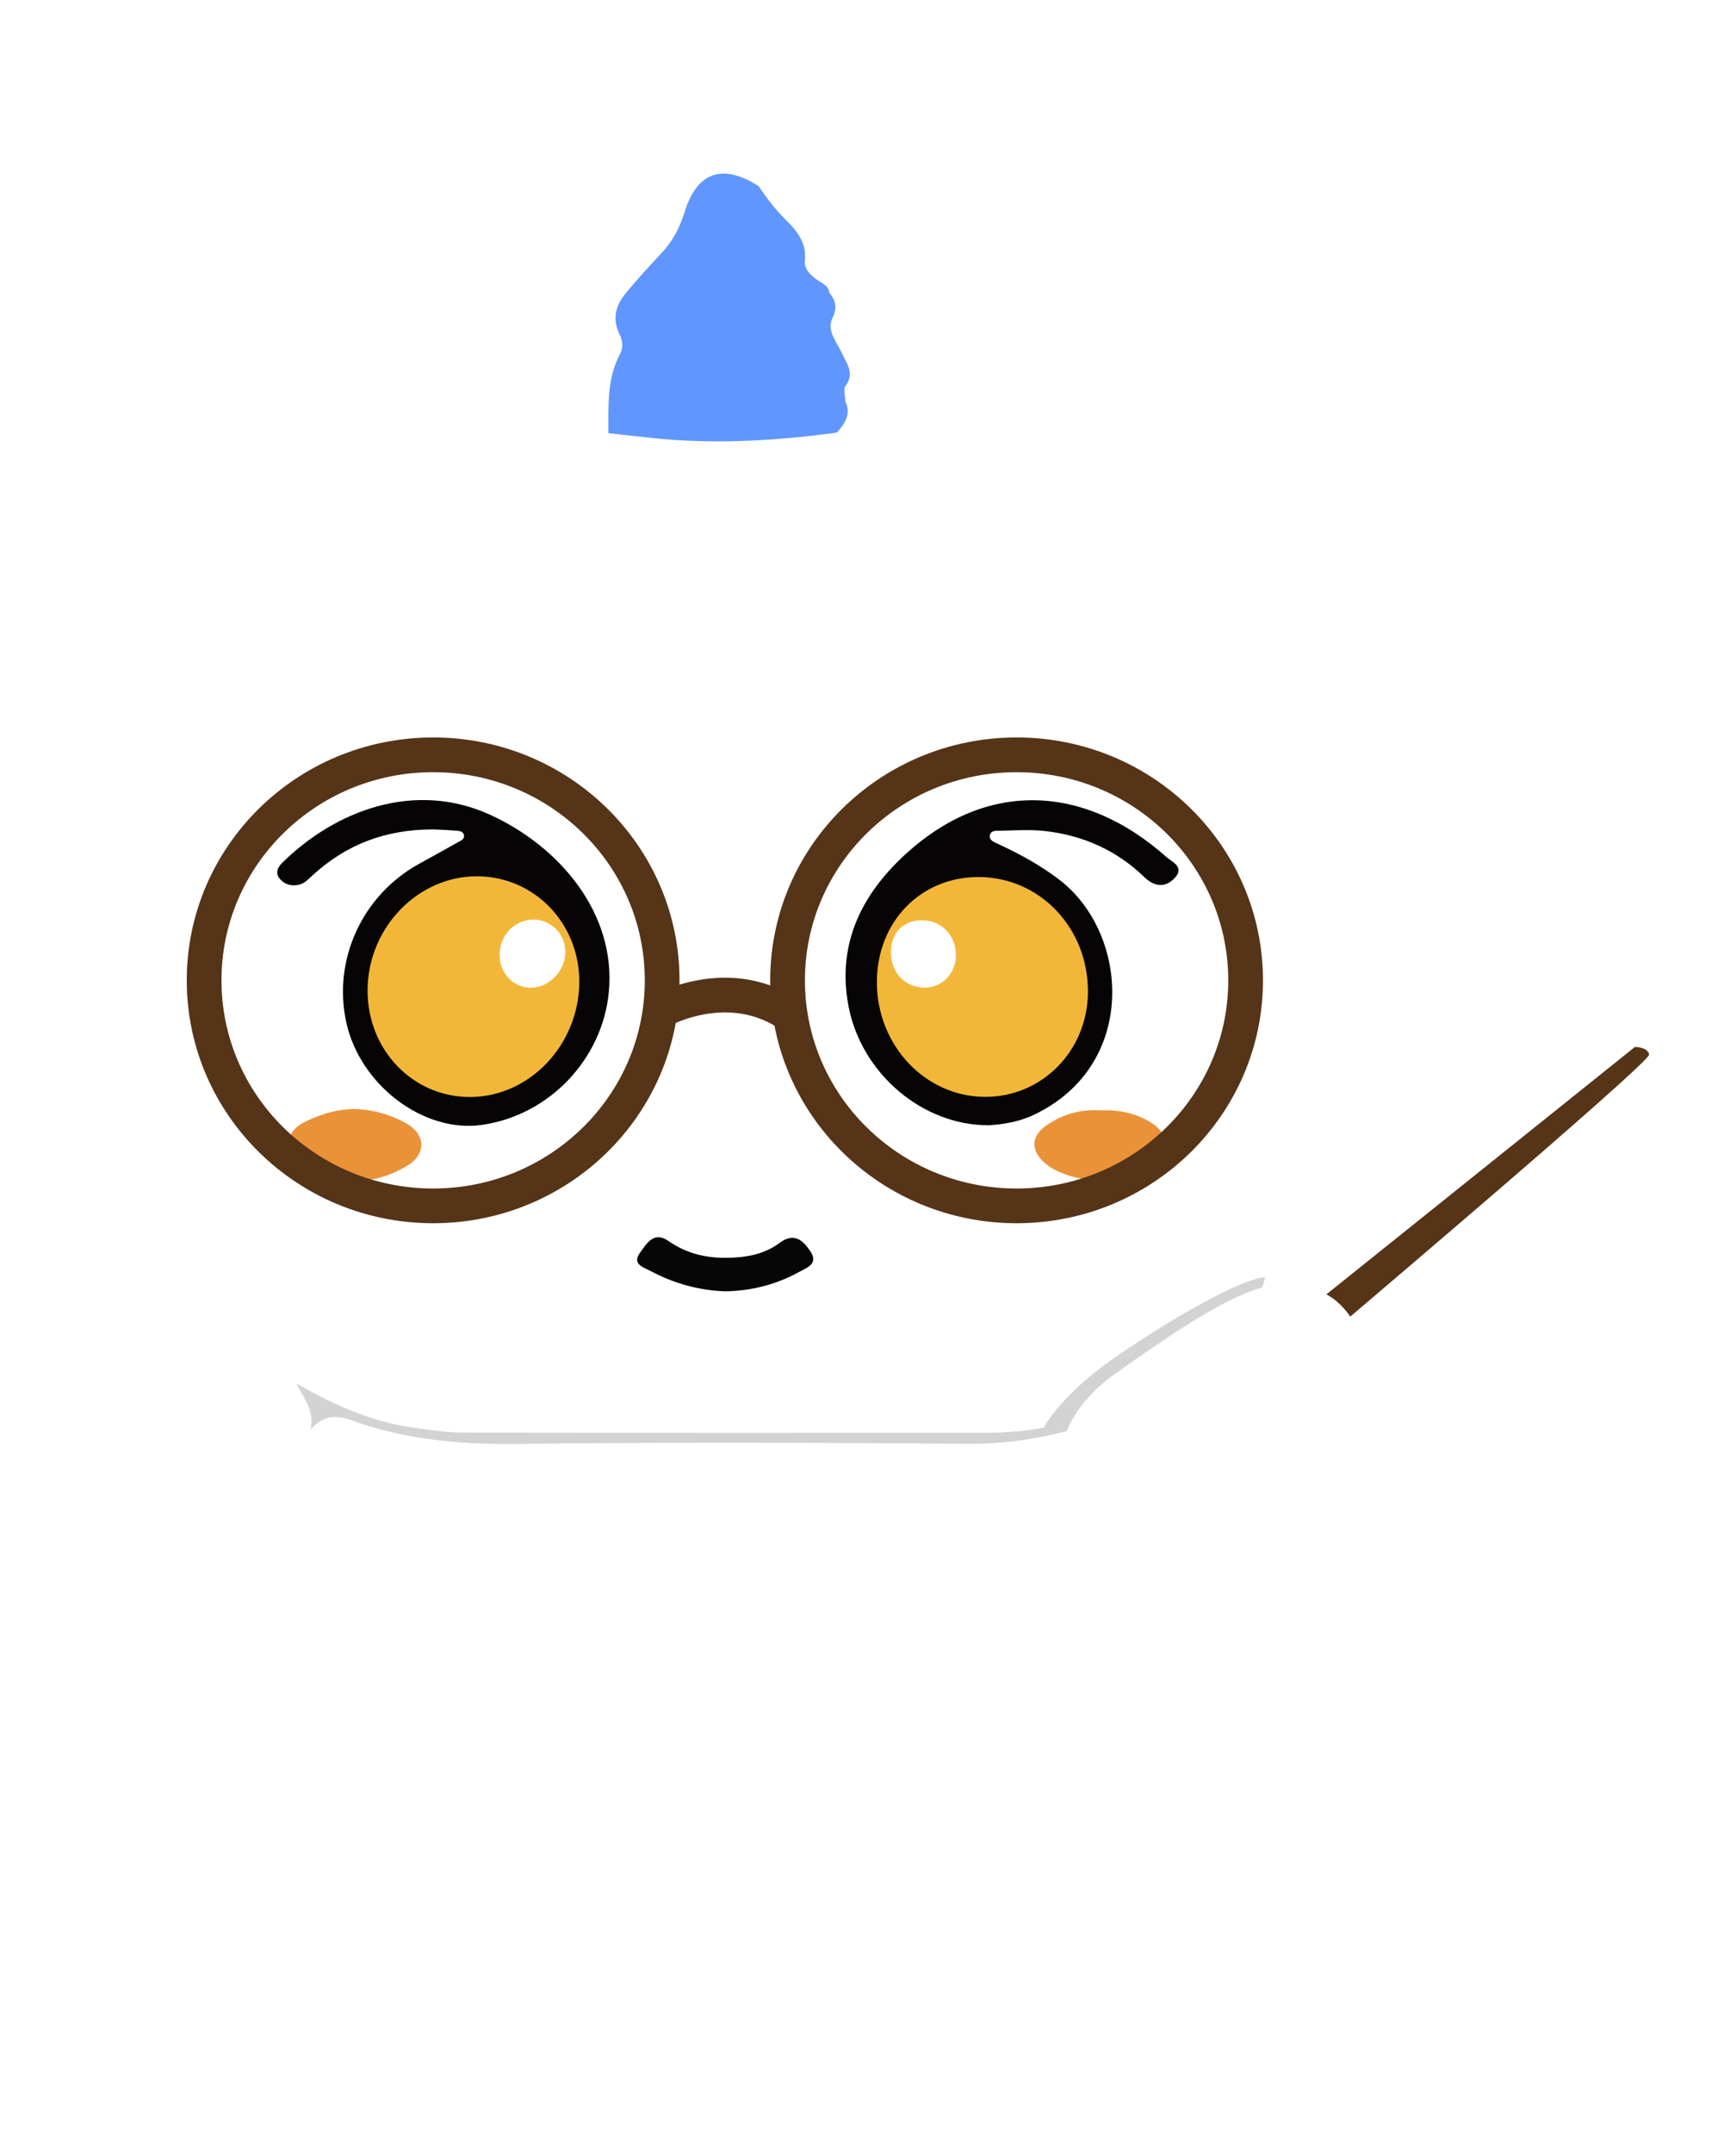<svg width="200" height="248" viewBox="0 0 200 248" fill="none" xmlns="http://www.w3.org/2000/svg">
<g filter="url(#filter0_d_663_200)">
<path d="M128.004 132.95L168.348 100.598C168.348 100.598 169.803 100.581 169.997 101.464C170.196 102.347 131.599 135.017 131.599 135.017C131.599 135.017 128.868 135.082 128.004 132.95Z" fill="#553418"/>
<path d="M127.756 119.809C127.611 120.891 127.467 121.973 127.322 123.06C126.421 126.913 124.227 130.021 121.504 132.82C119.309 134.716 117.119 136.608 114.925 138.504C108.974 143.642 101.772 145.522 94.143 145.587C73.911 145.754 53.675 145.677 33.443 145.62C27.732 145.603 22.302 144.183 17.169 141.706C15.983 141.132 14.946 140.367 14.115 139.346C10.702 136.937 7.557 134.26 4.888 131.03C0.193 125.338 -0.848 118.885 0.615 111.928C1.867 105.972 1.594 100.044 1.028 94.039C0.619 89.698 -0.022 85.324 0.788 80.906C1.14 79.002 0.962 76.98 0.85 75.023C0.751 73.237 1.317 71.544 1.334 69.787C2.788 66.52 3.784 63.086 5.396 59.868C10.024 50.632 16.351 42.927 25.525 37.735C32.104 34.013 39.112 31.425 46.612 30.127C47.786 29.924 48.931 29.973 50.092 29.899C51.964 29.134 53.877 29.667 55.741 29.83C62.452 30.416 69.122 30.017 75.791 29.354C78.891 28.467 81.787 29.708 84.639 30.44C91.936 32.316 98.957 34.989 105.214 39.249C109.222 41.975 112.917 45.091 115.743 49.074C116.152 49.611 116.557 50.144 116.966 50.681C121.896 56.438 124.917 63.172 126.62 70.393C128.244 77.265 128.43 84.324 127.442 91.321C126.463 98.262 126.272 105.13 127.859 112.006C128.454 114.585 128.421 117.213 127.756 119.809Z" fill="white"/>
<path d="M104.202 184.149C102.85 188.022 101.578 191.911 100.825 195.947C100.755 196.334 100.726 196.749 100.487 197.099C99.925 199.125 99.363 201.155 98.796 203.181C98.272 204.548 97.846 205.952 97.189 207.266C96.16 210.525 94.647 213.466 91.226 214.833C89.395 215.566 87.474 216.2 85.531 216.514C81.374 217.185 77.225 216.912 73.147 215.765C71.093 215.187 69.936 213.836 69.423 211.851C68.903 209.825 68.25 207.823 67.874 205.773C67.684 204.735 67.332 204.332 66.316 204.438C66.043 204.467 65.766 204.438 65.489 204.442C63.7 204.459 61.456 203.844 60.262 204.682C59.2 205.427 59.27 207.774 58.894 209.426C57.361 216.147 56.022 216.062 49.29 216.937C44.675 217.535 40.129 216.668 35.852 214.727C33.538 213.678 32.067 211.912 31.182 209.585C27.98 201.167 25.901 192.412 23.256 183.823C22.719 182.078 22.314 181.883 20.508 182.46C16.682 183.681 13.182 182.326 10.161 179.97C6.19 176.87 5.512 172.7 6.066 167.936C6.714 162.329 8.285 157.093 11.103 152.219C12.219 150.291 13.508 148.452 14.773 146.613C15.202 145.99 15.636 145.396 15.768 144.64C17.045 142.447 17.715 142.085 20.095 142.951C26.046 145.124 32.162 145.738 38.484 145.693C56.977 145.555 75.473 145.616 93.97 145.669C97.813 145.681 101.482 144.867 105.061 143.728C110.367 142.04 108.689 139.753 111.615 144.505" fill="white"/>
<path d="M113.268 146.678C112.797 146.47 112.607 146.031 112.321 145.648C110.069 142.593 110.069 142.617 106.466 143.801C101.577 145.408 96.631 146.36 91.395 146.316C74.076 146.161 56.753 146.12 39.438 146.324C32.909 146.401 26.57 145.807 20.475 143.594C18.45 142.857 17.099 143.223 15.781 144.643C16.264 142.56 15.004 141.01 14.115 139.346C18.231 141.681 22.483 143.687 27.24 144.383C29.265 144.68 31.314 145.005 33.352 145.014C53.451 145.062 73.551 145.054 93.656 145.042C100.842 145.038 107.441 143.044 113.487 139.236C113.945 138.947 114.326 138.516 114.929 138.508C114.681 138.829 114.483 139.195 114.185 139.46C112.144 141.254 111.478 143.276 112.991 145.726C113.156 145.994 113.177 146.356 113.268 146.678Z" fill="#D3D3D3"/>
<path d="M76.391 29.838C69.766 30.721 63.122 31.156 56.44 30.575C54.32 30.391 52.208 30.123 50.088 29.895C50.109 26.795 49.894 23.662 51.431 20.778C51.857 19.98 51.716 19.207 51.348 18.442C50.505 16.697 50.952 15.13 52.121 13.735C53.431 12.173 54.795 10.651 56.196 9.174C57.493 7.803 58.328 6.208 58.865 4.439C60.279 -0.183 63.241 -1.221 67.407 1.444C68.345 2.852 69.349 4.17 70.581 5.378C71.8 6.574 72.965 8.007 72.725 10.004C72.61 10.973 73.316 11.607 74.043 12.169C74.622 12.612 75.436 12.836 75.548 13.719C76.254 14.602 76.494 15.403 75.92 16.583C75.184 18.08 76.411 19.407 76.998 20.688C77.585 21.957 78.482 22.999 77.411 24.459C77.126 24.854 77.382 25.635 77.391 26.238C78.089 27.718 77.341 28.805 76.391 29.838Z" fill="#6096FD"/>
<path d="M93.941 109.617C86.197 109.65 79.217 103.58 77.754 95.894C76.477 89.19 78.907 83.632 83.672 79.01C93.428 69.547 104.991 70.357 114.367 78.709C114.995 79.267 116.5 79.856 115.371 81.093C114.268 82.302 113.02 82.18 111.809 81.008C108.66 77.965 104.83 76.244 100.478 75.735C98.784 75.536 97.044 75.642 95.329 75.69C94.858 75.703 94.073 75.576 94.028 76.325C93.995 76.826 94.59 77.029 95.023 77.232C97.511 78.384 99.891 79.681 102.078 81.362C110.148 87.578 111.132 102.786 99.019 108.454C97.251 109.28 95.346 109.528 93.941 109.617Z" fill="#060405"/>
<path d="M29.938 75.54C24.368 75.527 19.896 77.305 16.095 80.747C15.586 81.207 15.136 81.744 14.438 81.911C13.562 82.118 12.739 81.866 12.21 81.195C11.743 80.605 11.917 79.978 12.499 79.4C18.673 73.306 27.785 69.929 36.38 73.814C44.455 77.464 51.005 85.219 50.141 94.271C49.402 102.022 43.249 108.499 35.467 109.581C28.794 110.509 21.5 104.996 19.905 97.819C18.301 90.605 21.702 83.144 28.252 79.519C29.744 78.693 31.244 77.879 32.727 77.033C33.058 76.841 33.562 76.679 33.447 76.174C33.335 75.694 32.818 75.71 32.438 75.678C31.48 75.592 30.517 75.568 29.938 75.54Z" fill="#060405"/>
<path d="M20.653 107.746C22.827 107.77 24.876 108.34 26.744 109.369C29.095 110.663 29.145 112.966 26.839 114.329C23.087 116.542 19.153 116.562 15.248 114.752C14.136 114.235 13.285 113.279 13.273 111.879C13.264 110.451 14.149 109.678 15.326 109.125C17.012 108.332 18.769 107.79 20.653 107.746Z" fill="#EA9238"/>
<path d="M106.933 107.896C108.871 107.819 110.722 108.21 112.425 109.198C114.574 110.443 114.826 112.29 113.09 114.015C110.226 116.859 102.503 116.534 99.866 113.458C98.759 112.168 98.957 110.769 100.515 109.666C102.416 108.319 104.569 107.746 106.933 107.896Z" fill="#EA9238"/>
<path d="M63.486 128.743C60.399 128.621 57.601 127.812 54.965 126.412C54.076 125.94 52.766 125.623 53.754 124.272C54.51 123.239 55.32 121.77 57.027 122.958C59.01 124.341 61.209 124.899 63.61 124.887C65.853 124.874 67.998 124.529 69.829 123.162C71.494 121.917 72.523 122.889 73.366 124.146C74.337 125.599 72.92 126.042 72.048 126.522C69.374 127.999 66.469 128.707 63.486 128.743Z" fill="#070607"/>
<path d="M81.023 93.095C81.044 86.187 86.049 81.02 92.718 81.024C99.801 81.028 105.388 86.899 105.338 94.296C105.293 101.033 100.053 106.363 93.491 106.347C86.59 106.334 81.003 100.39 81.023 93.095Z" fill="#F2B739"/>
<path d="M22.348 94.047C22.381 86.85 28.162 80.877 35.038 80.939C41.605 80.999 46.774 86.386 46.737 93.136C46.7 100.354 41.001 106.347 34.154 106.363C27.546 106.375 22.315 100.919 22.348 94.047Z" fill="#F2B739"/>
<path d="M82.643 89.702C82.63 87.505 83.969 86.065 86.081 86.008C88.358 85.947 90.073 87.607 90.126 89.922C90.176 92.066 88.573 93.783 86.535 93.767C84.263 93.742 82.655 92.066 82.643 89.702Z" fill="white"/>
<path d="M37.555 89.967C37.567 87.688 39.328 85.898 41.53 85.927C43.501 85.951 45.117 87.599 45.133 89.605C45.15 91.777 43.315 93.738 41.22 93.775C39.17 93.811 37.547 92.127 37.555 89.967Z" fill="white"/>
<path d="M100.227 144.497C100.227 144.497 101.995 140.819 108.537 136.299C115.078 131.779 122.814 127.417 125.715 127.104C125.823 127.21 125.347 128.402 125.347 128.402C125.347 128.402 106.636 146.031 100.227 144.497Z" fill="#D3D3D3"/>
<path d="M107.623 165.283C107.623 165.283 119.405 158.647 125.103 155.095C130.802 151.543 137.207 145.388 137.835 142.194C138.463 139 137.418 131.136 132.298 128.833C127.178 126.53 122.855 127.975 108.425 138.28C93.986 148.586 107.623 165.283 107.623 165.283Z" fill="white"/>
<path d="M29.901 118.902C44.473 118.902 56.286 107.271 56.286 92.925C56.286 78.578 44.473 66.947 29.901 66.947C15.329 66.947 3.516 78.578 3.516 92.925C3.516 107.271 15.329 118.902 29.901 118.902Z" stroke="#553418" stroke-width="4" stroke-miterlimit="10"/>
<path d="M97.119 118.902C111.691 118.902 123.504 107.272 123.504 92.925C123.504 78.578 111.691 66.947 97.119 66.947C82.546 66.947 70.733 78.578 70.733 92.925C70.733 107.272 82.546 118.902 97.119 118.902Z" stroke="#553418" stroke-width="4" stroke-miterlimit="10"/>
<path d="M55.732 96.635C55.732 96.635 63.377 92.099 70.601 96.635" stroke="#553418" stroke-width="4" stroke-miterlimit="10"/>
</g>
<defs>
<filter id="filter0_d_663_200" x="0" y="0" width="199.998" height="247.123" filterUnits="userSpaceOnUse" color-interpolation-filters="sRGB">
<feFlood flood-opacity="0" result="BackgroundImageFix"/>
<feColorMatrix in="SourceAlpha" type="matrix" values="0 0 0 0 0 0 0 0 0 0 0 0 0 0 0 0 0 0 127 0" result="hardAlpha"/>
<feOffset dx="20" dy="20"/>
<feGaussianBlur stdDeviation="5"/>
<feComposite in2="hardAlpha" operator="out"/>
<feColorMatrix type="matrix" values="0 0 0 0 0 0 0 0 0 0 0 0 0 0 0 0 0 0 0.1 0"/>
<feBlend mode="normal" in2="BackgroundImageFix" result="effect1_dropShadow_663_200"/>
<feBlend mode="normal" in="SourceGraphic" in2="effect1_dropShadow_663_200" result="shape"/>
</filter>
</defs>
</svg>
